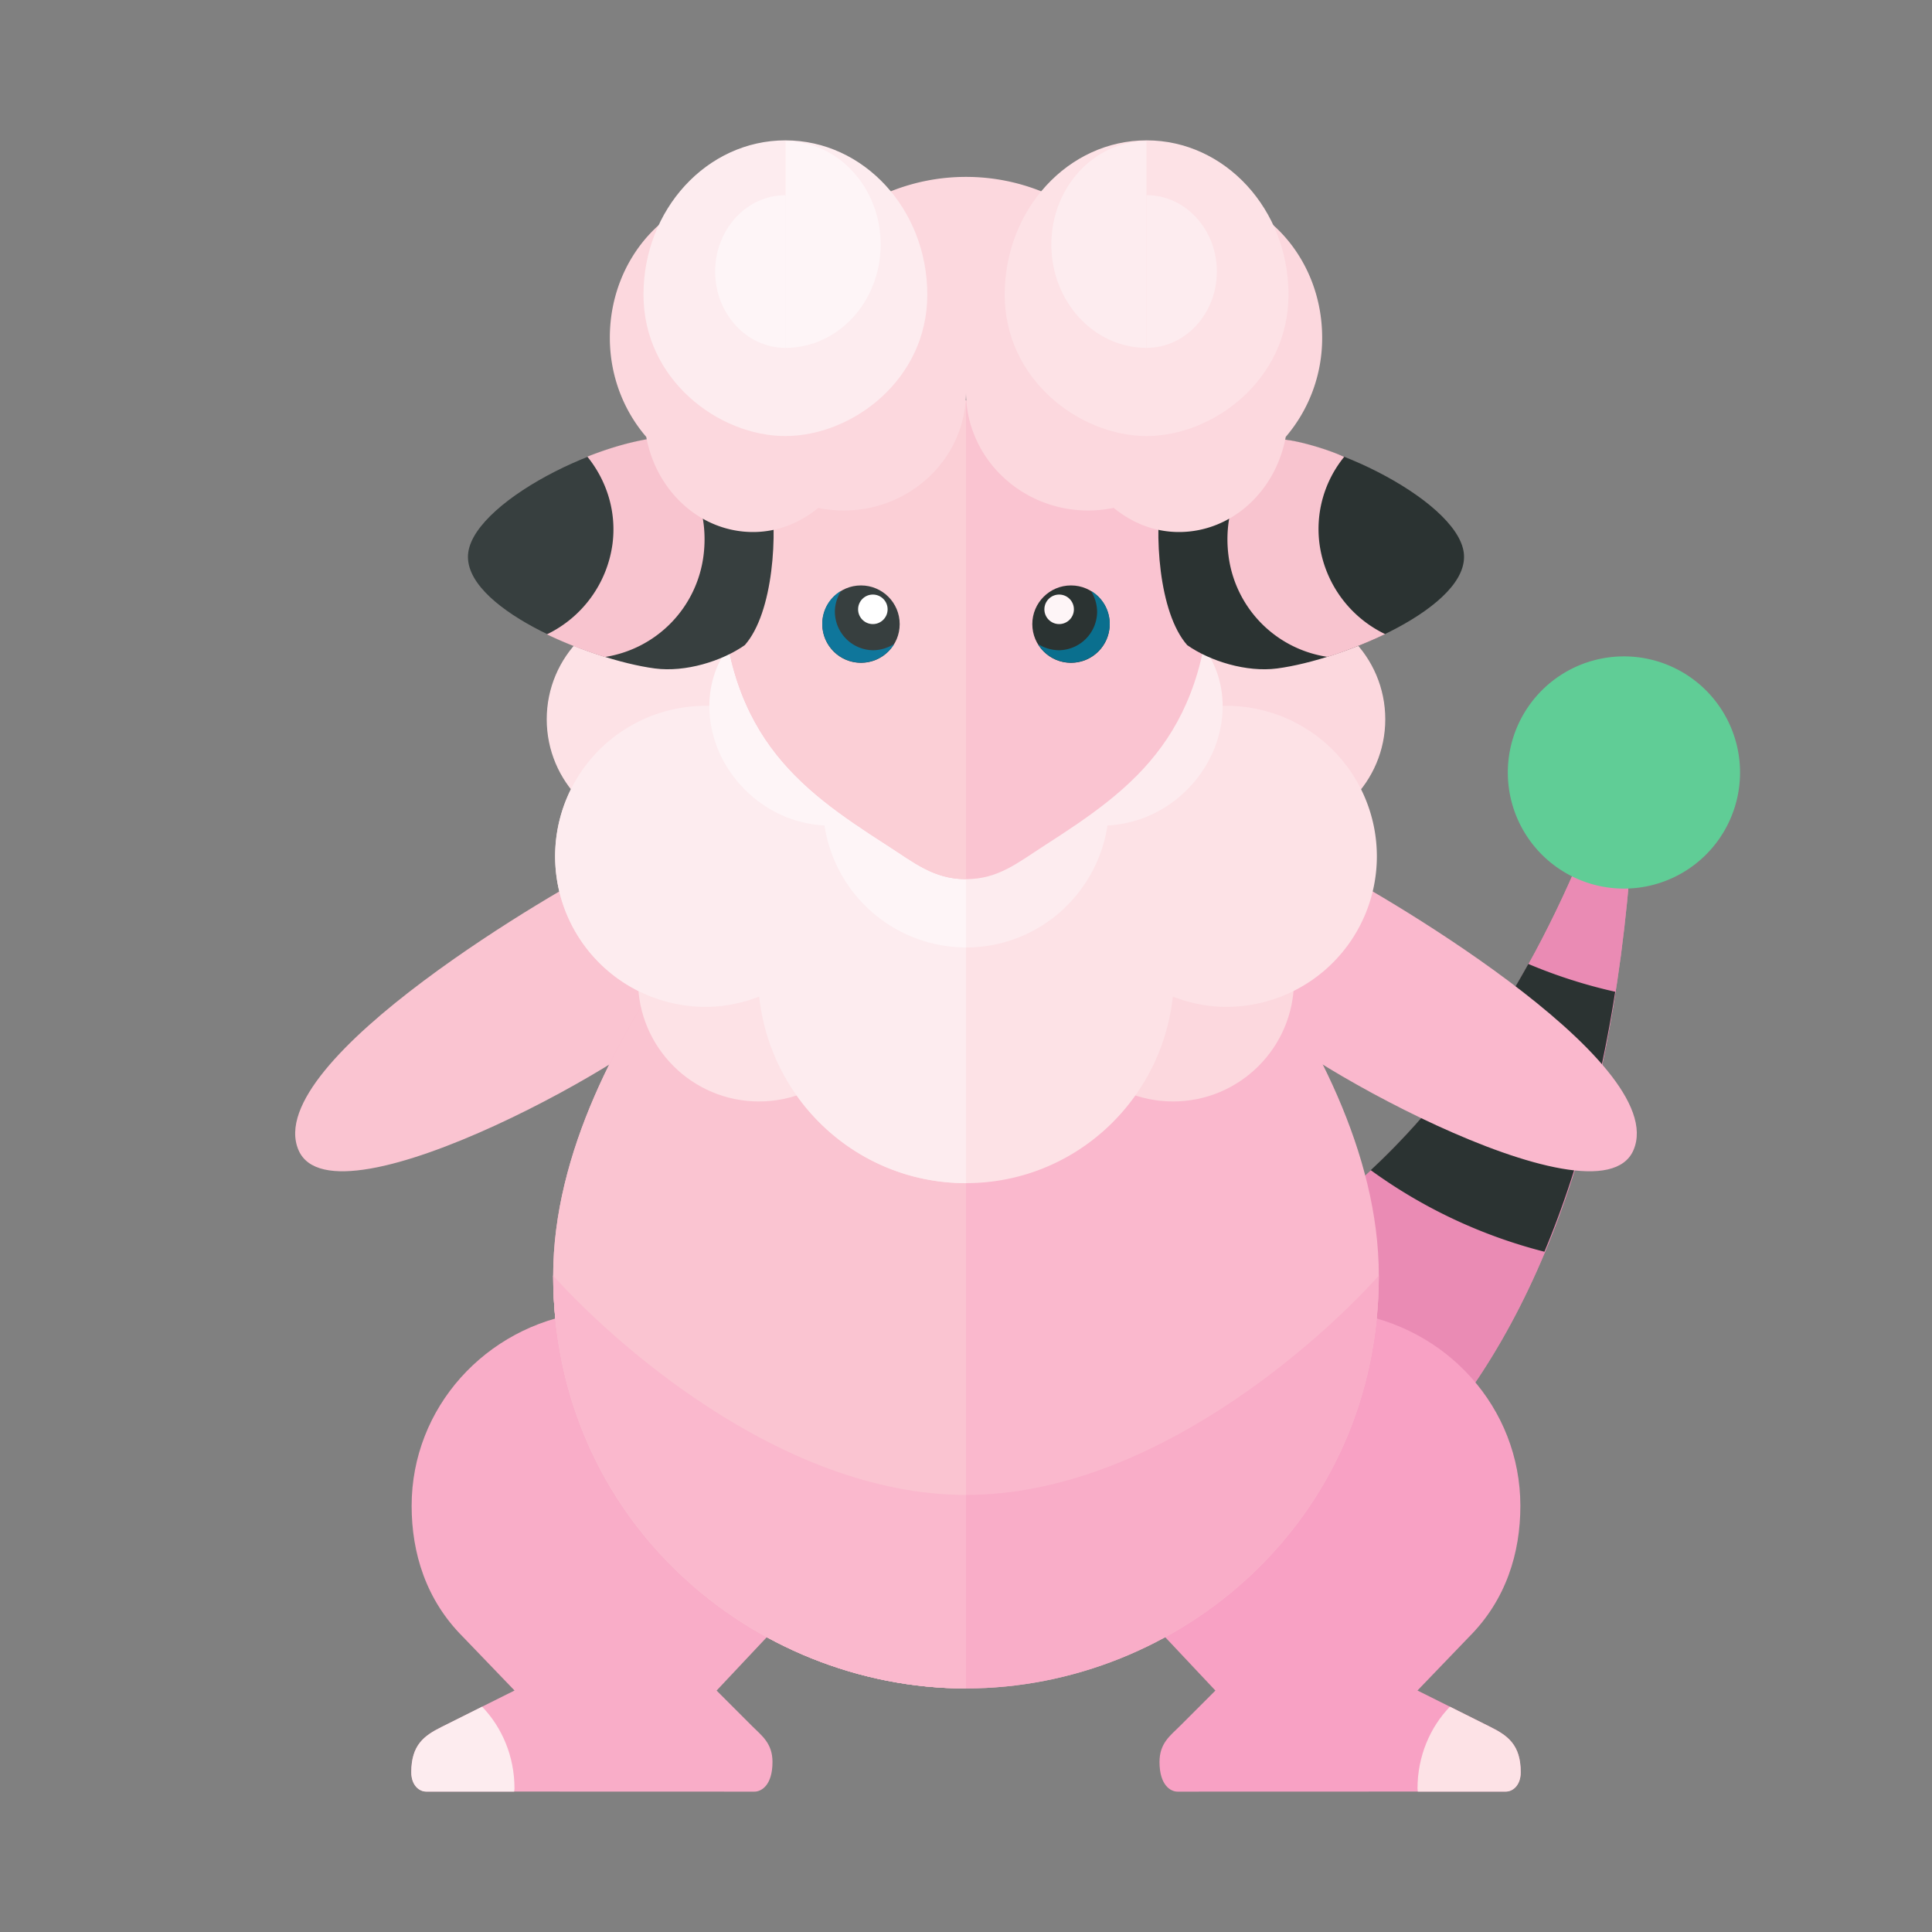 <svg xmlns="http://www.w3.org/2000/svg" width="100%" height="100%" viewBox="-2.72 -2.72 37.44 37.44"><rect x="-2.72" y="-2.72" width="37.44" height="37.44" fill="#808080" stroke="none"/><path fill="#FAC4D1" d="M3.065 19.568c.692 1.608 7.011-1.982 7.368-2.692.357-.71-.719-3.145-1.398-2.825-.755.355-6.719 3.779-5.97 5.517z"/><path fill="#F9ADC8" d="M12.146 22.207l-3.575.511c-1.881.269-3.314 1.84-3.314 3.744 0 .913.278 1.822.994 2.538l1 1.04-1.417.708c-.332.166-.583.345-.583.876 0 .251.152.374.287.374l6.363.002c.135 0 .349-.125.349-.575 0-.362-.207-.509-.391-.692l-.692-.692.979-1.041v-6.793z"/><path fill="#FDECEF" d="M7.25 31.938c0-.625-.243-1.185-.627-1.584l-.79.395c-.332.166-.583.345-.583.876 0 .251.152.374.287.374h1.707c.001-.021.006-.041.006-.061z"/><path fill="#D196A6" d="M28.486 12.381c-2.23 6.38-6.425 10.682-12.486 10.682V29c6.584 0 12.48-3.918 12.967-16.525.011-.285-.386-.363-.481-.094z"/><path fill="#EA8BB4" d="M28.486 12.381c-2.23 6.38-6.425 10.682-12.486 10.682V29c6.584 0 12.48-3.918 12.967-16.525.011-.285-.386-.363-.481-.094z"/><path fill="#3A3A38" d="M28.486 12.381c-.204.583-.43 1.142-.666 1.688.253.084.512.158.779.213.081.017.162.024.243.038.052-.598.1-1.203.125-1.845.012-.285-.386-.363-.481-.094z"/><path fill="#2B3332" d="M27.209 21.537c.599-1.43 1.067-3.097 1.372-5.038a9.82 9.82 0 01-1.684-.539c-.861 1.555-1.879 2.903-3.054 3.996a9.879 9.879 0 003.366 1.581z"/><path fill="#60CD96" d="M28.75 14.5a2.25 2.25 0 110-4.5 2.25 2.25 0 010 4.5z"/><path fill="#F8A1C4" d="M19.854 22.207l3.575.511c1.881.269 3.314 1.84 3.314 3.744 0 .913-.278 1.822-.994 2.538l-1 1.04 1.417.708c.332.166.583.345.583.876 0 .251-.152.374-.287.374L20.099 32c-.135 0-.349-.125-.349-.575 0-.362.207-.509.391-.692l.692-.692L19.854 29v-6.793z"/><path fill="#FDE2E6" d="M24.75 31.938c0-.625.243-1.185.627-1.584l.79.395c.332.166.583.345.583.876 0 .251-.152.374-.287.374h-1.707c-.001-.021-.006-.041-.006-.061z"/><path fill="#FAB8CD" d="M18.875 12.563h-5.75S8 17.25 8 22s3.875 8 8 8 8-3.25 8-8-5.125-9.437-5.125-9.437z"/><path fill="#F9ADC8" d="M16 26.25c-3.625 0-6.938-3.062-8-4.25 0 4.75 3.875 8 8 8s8-3.25 8-8c-1.063 1.188-4.375 4.25-8 4.25z"/><path fill="#FAC4D1" d="M16 12.563h-2.875S8 17.25 8 22s3.875 8 8 8V12.563z"/><path fill="#FAB8CD" d="M16 26.25c-3.625 0-6.938-3.062-8-4.25 0 4.75 3.875 8 8 8v-3.75zm12.935-6.682c-.692 1.608-7.011-1.982-7.368-2.692-.357-.71.719-3.145 1.398-2.825.755.355 6.719 3.779 5.97 5.517z"/><g fill="#FCD8DE"><circle cx="21.928" cy="11.219" r="2.197"/><circle cx="20.012" cy="16.281" r="2.344"/></g><path fill="#FDE2E6" d="M21.045 10.958a2.91 2.91 0 00-2.72 1.887 4.022 4.022 0 00-4.65 0 2.91 2.91 0 00-2.72-1.887 2.917 2.917 0 000 5.834c.367 0 .714-.075 1.037-.199.22 2.03 1.92 3.615 4.008 3.615s3.788-1.586 4.008-3.615c.323.124.671.199 1.037.199a2.917 2.917 0 000-5.834z"/><path fill="#FDECEF" d="M20.487 9.682c-.748-.82-2.089-.815-2.995.011-.19.174-.338.373-.459.582-.32-.128-.667-.203-1.033-.203s-.713.075-1.033.203a2.428 2.428 0 00-.459-.582c-.906-.826-2.248-.831-2.995-.011s-.619 2.155.287 2.982c.426.388.947.588 1.458.613.204 1.336 1.348 2.364 2.742 2.364s2.538-1.027 2.742-2.364a2.336 2.336 0 001.458-.613c.906-.827 1.035-2.162.287-2.982z"/><g fill="#FDE2E6"><circle cx="10.072" cy="11.219" r="2.197"/><circle cx="11.988" cy="16.281" r="2.344"/></g><path fill="#FDECEF" d="M13.675 12.845a2.91 2.91 0 00-2.72-1.887 2.917 2.917 0 000 5.834c.367 0 .714-.075 1.037-.199.22 2.03 1.92 3.615 4.008 3.615v-8.104c-.867 0-1.666.277-2.325.741z"/><path fill="#FEF5F7" d="M14.967 10.274a2.428 2.428 0 00-.459-.582c-.906-.826-2.247-.831-2.995-.011-.748.82-.619 2.155.287 2.982.426.388.947.588 1.458.613A2.778 2.778 0 0016 15.64v-5.569c-.366 0-.713.075-1.033.203z"/><path fill="#FAC4D1" d="M16 5.04c-2.245 0-4.75.289-4.75 3.21 0 3.237 1.494 4.299 3.218 5.408.532.342.907.659 1.532.659s1-.317 1.532-.659c1.724-1.109 3.218-2.171 3.218-5.408 0-2.921-2.505-3.21-4.75-3.21z"/><path fill="#2B3332" d="M21.424 5.765c1.298-.171 4.085 1.179 4.222 2.223s-2.335 2.078-3.617 2.246c-.593.078-1.302-.142-1.742-.452-.556-.63-.647-2.182-.492-3.024.346-.475.975-.907 1.629-.993z"/><path fill="#F8C4CF" d="M21.088 8.056c-.124-.941.293-1.827 1.097-2.256.251.024.792.173 1.144.333a2.214 2.214 0 00-.478 1.691 2.278 2.278 0 001.271 1.744c-.418.206-1.039.431-1.125.44a2.27 2.27 0 01-1.909-1.952z"/><circle cx="18.035" cy="9.375" r=".75" fill="#2B3332"/><path fill="#0A6F8E" d="M17.791 9.881a.75.75 0 00.75-.75.778.778 0 00-.119-.399.732.732 0 01.363.643.75.75 0 01-1.392.384.78.78 0 00.398.122z"/><circle cx="17.805" cy="9.088" r=".286" fill="#FEF5F7"/><path fill="#FBCFD6" d="M16 5.04c-2.245 0-4.75.289-4.75 3.21 0 3.237 1.494 4.299 3.218 5.408.532.342.907.659 1.532.659V5.04z"/><path fill="#373F3F" d="M12.205 6.758c.155.842.064 2.395-.492 3.024-.44.309-1.148.53-1.742.452-1.282-.169-3.755-1.202-3.617-2.246s2.924-2.394 4.222-2.223c.654.086 1.283.518 1.629.993z"/><path fill="#F8C4CF" d="M10.912 8.056c.124-.941-.293-1.835-1.097-2.264-.4.071-.782.191-1.153.337.372.459.57 1.063.487 1.695a2.284 2.284 0 01-1.271 1.749c.362.175.753.324 1.122.439a2.279 2.279 0 001.912-1.956z"/><circle cx="13.965" cy="9.375" r=".75" fill="#373F3F"/><path fill="#0F769B" d="M14.209 9.881a.75.75 0 01-.75-.75c0-.144.049-.285.119-.399a.732.732 0 00-.363.643.75.75 0 001.392.384.78.78 0 01-.398.122z"/><circle cx="14.195" cy="9.088" r=".286" fill="#FFF"/><path fill="#FCD8DE" d="M22.902 3.823C22.902 2.264 21.739 1 20.305 1c-.647 0-1.232.267-1.687.693-.706-.606-1.613-.985-2.618-.985s-1.912.379-2.618.984C12.927 1.267 12.342 1 11.695 1c-1.434 0-2.597 1.264-2.597 2.823 0 .746.271 1.419.706 1.924.193 1.051 1.046 1.843 2.069 1.843.477 0 .912-.178 1.265-.468.159.033.324.051.493.051C14.939 7.173 16 6.145 16 4.878c0 1.267 1.061 2.295 2.369 2.295.169 0 .334-.019.493-.051.353.29.788.468 1.265.468 1.023 0 1.876-.792 2.069-1.843a2.944 2.944 0 00.706-1.924z"/><path fill="#FDE2E6" d="M16.75 2.99C16.75 1.338 17.981 0 19.5 0s2.75 1.338 2.75 2.99-1.461 2.74-2.75 2.74c-1.293-.001-2.75-1.089-2.75-2.74z"/><path fill="#FDECEF" d="M20.861 2.542c0 .817-.609 1.479-1.361 1.479V1.062c.751 0 1.361.663 1.361 1.48zm-1.365 1.479V.016c-1.017 0-1.842.897-1.842 2.003s.825 2.002 1.842 2.002zM15.25 2.99C15.25 1.338 14.019 0 12.5 0S9.75 1.338 9.75 2.99s1.461 2.74 2.75 2.74c1.293-.001 2.75-1.089 2.75-2.74z"/><path fill="#FEF5F7" d="M12.5 1.063v2.958c-.751 0-1.361-.662-1.361-1.479s.61-1.479 1.361-1.479zm.004 2.958V.016c1.017 0 1.842.897 1.842 2.003s-.825 2.002-1.842 2.002z"/></svg>
